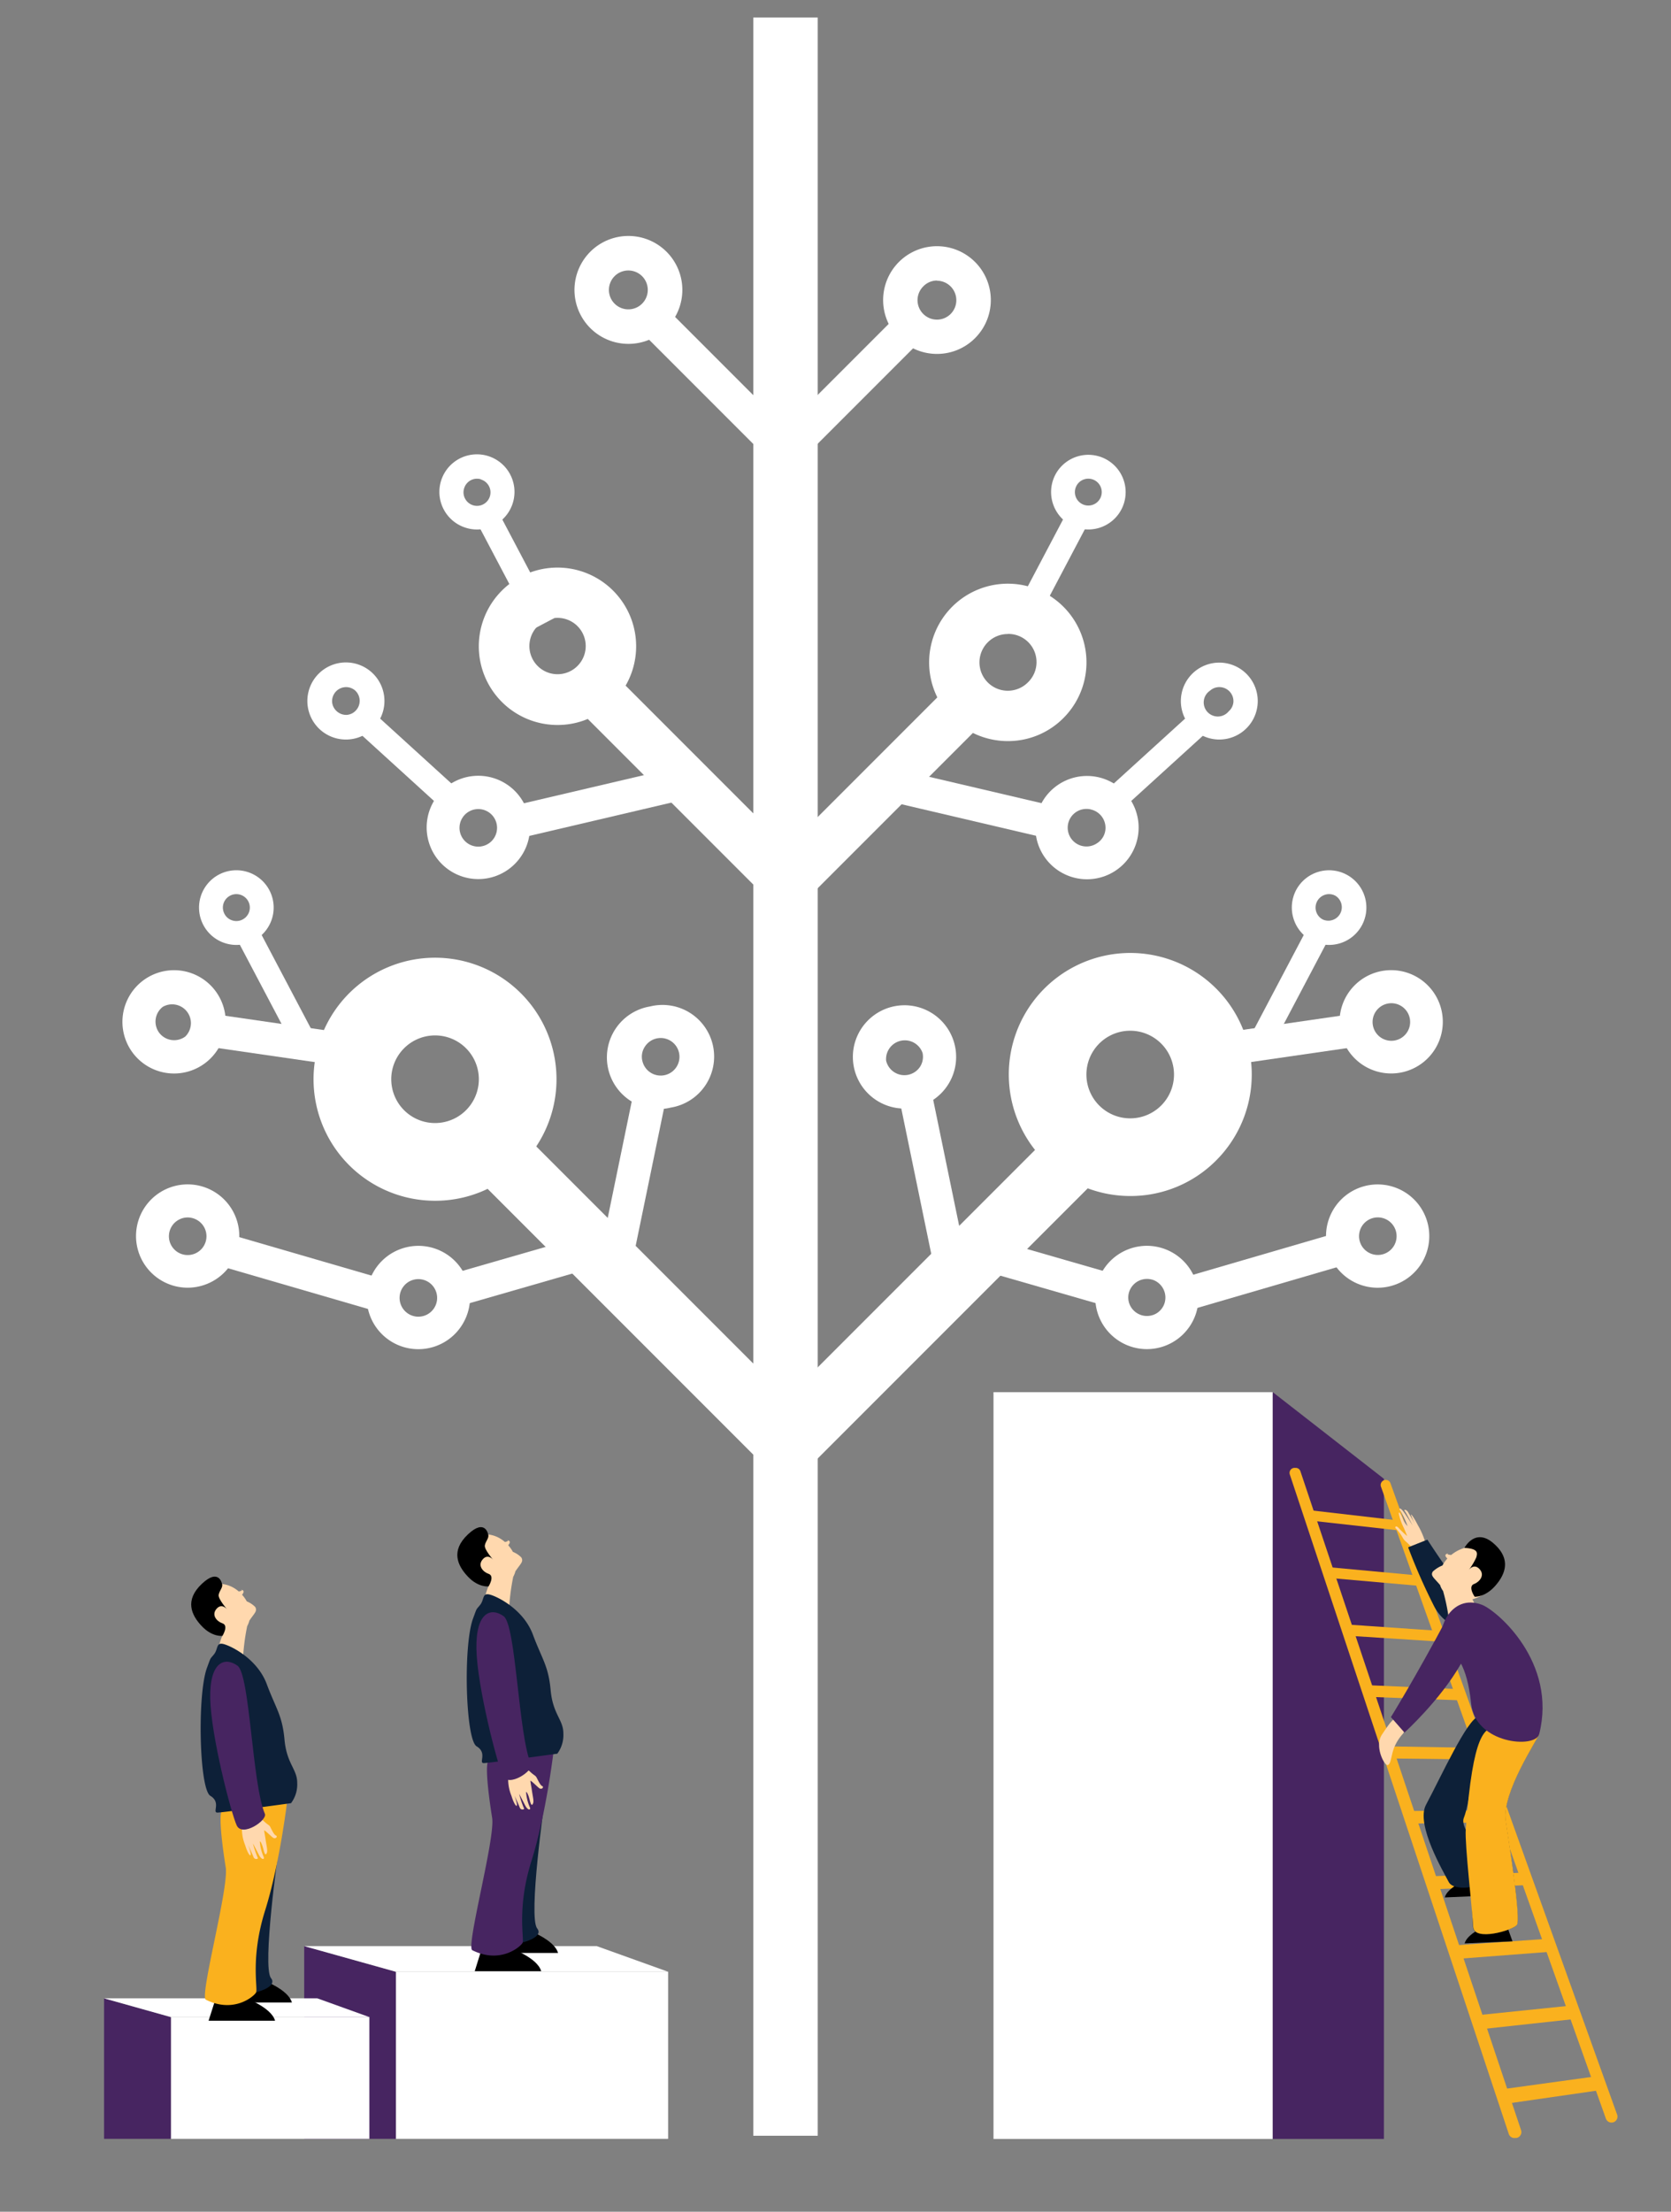 <svg id="Layer_1" data-name="Layer 1" xmlns="http://www.w3.org/2000/svg" viewBox="0 0 356 471"><rect x="0" y="0" width="356" height="471" fill="#808080" stroke="none"/><defs><style>.cls-1{fill:#fff;}.cls-2{fill:#472561;}.cls-3{fill:#fab11e;}.cls-4{fill:#0d2038;}.cls-5{fill:#ffd8ae;}</style></defs><title>Paso 4</title><rect class="cls-1" x="84.34" y="419.91" width="58.01" height="35.58" transform="translate(226.68 875.39) rotate(180)"/><polygon class="cls-2" points="64.81 414.44 84.34 419.9 84.34 455.48 64.81 455.48 64.81 414.44"/><polygon class="cls-1" points="127.14 414.44 64.81 414.44 84.34 419.9 142.34 419.9 127.14 414.44"/><rect class="cls-1" x="211.66" y="296.47" width="59.49" height="159.03"/><polygon class="cls-2" points="294.84 314.92 271.16 296.47 271.16 455.5 294.84 455.5 294.84 314.92"/><path class="cls-3" d="M343.53,452h0a1.27,1.27,0,0,1-1.4-.82L294.21,316.6a1.08,1.08,0,0,1,1.16-1.43h0a1.05,1.05,0,0,1,.87.7l48.28,134.45A1.27,1.27,0,0,1,343.53,452Z"/><polygon class="cls-3" points="312.18 362.14 292.11 361.37 291.37 358.87 311.4 359.74 312.18 362.14"/><polygon class="cls-3" points="321.13 388.01 300.78 388.34 299.99 385.67 320.31 385.45 321.13 388.01"/><polygon class="cls-3" points="315.88 374.71 295.62 374.47 294.85 371.88 315.08 372.23 315.88 374.71"/><path class="cls-3" d="M323.09,455.29l-.25,0a1.26,1.26,0,0,1-1.4-.85L274.79,314a1.07,1.07,0,0,1,1.16-1.4l.23,0a1.06,1.06,0,0,1,.87.72l47,140.29A1.27,1.27,0,0,1,323.09,455.29Z"/><polygon class="cls-3" points="299.06 326.03 279.38 323.84 278.71 321.57 298.36 323.84 299.06 326.03"/><polygon class="cls-3" points="302.69 337.75 283.98 336.1 283.3 333.76 301.97 335.49 302.69 337.75"/><polygon class="cls-3" points="307.21 349.62 287.24 348.34 286.52 345.92 306.47 347.29 307.21 349.62"/><polygon class="cls-3" points="325.12 401.45 304.57 402.38 303.75 399.61 324.27 398.8 325.12 401.45"/><polygon class="cls-3" points="330.69 415.61 310.06 417.19 309.21 414.33 329.81 412.87 330.69 415.61"/><polygon class="cls-3" points="336.11 429.89 315.38 432.15 314.5 429.18 335.19 427.05 336.11 429.89"/><polygon class="cls-3" points="342.03 444.95 321.24 447.95 320.32 444.88 341.08 442.02 342.03 444.95"/><path d="M108.8,414.9s5.69,2,6.5,4.88H101.14l1.52-4.88S103.87,415.88,108.8,414.9Z"/><path d="M112.38,411s5.69,2,6.51,4.89H104.73l1.52-4.89S107.45,412,112.38,411Z"/><path class="cls-4" d="M116.05,383.42s-3.56,24.85-1.6,27.26-6.54,4.44-10,3,3-27,2.64-29.33S114.08,383.65,116.05,383.42Z"/><path class="cls-2" d="M118,372.43s-1.56,13.63-4.77,23.85-1.45,16.68-1.92,17.5-4.73,4.51-10.69,1.53c-1.41-.71,4.93-23.85,4.23-28.19s-1.74-12.24-.59-12.24A131.49,131.49,0,0,0,118,372.43Z"/><path class="cls-5" d="M109.84,334.57c1.11-1.64,1.74-2,1.23-2.9a5.32,5.32,0,0,0-1.8-1.19,7.12,7.12,0,0,0-1-1.41c.87-1.05-.25-1.05-.25-1.05s.64.16-.46.35c-2.16-1.89-5.14-2.17-7-.54-2.1,1.82-2,5.33.14,7.84a6.8,6.8,0,0,0,3.37,2.13,11.84,11.84,0,0,0-.94,3.81l5.28,1.88a48.06,48.06,0,0,1,.93-7.7,4.75,4.75,0,0,0,.47-1.2Z"/><path class="cls-4" d="M100.77,344.7c.93-2.52.59-1.76,1.53-2.94s.36-2.71,2.24-2.13,7.08,3.31,9,8.49,3.3,6.6,3.77,11.79,2.71,6.29,2.71,9.21a6.65,6.65,0,0,1-1.29,4.34s-14.51,2-15.67,2,.84-2.15-1.52-3.57S98.65,350.48,100.77,344.7Z"/><path class="cls-5" d="M113,379.28c.11.85.21,1.26.26,1.63.26,1.82.52,2.63.3,3.15s-.43.37-.7-.71-.6-1.77-.78-1.74a10,10,0,0,0,.78,3.23c.33.59-.34.88-1-.41s-1.26-2.41-1.26-2.41a21.52,21.52,0,0,0,1,3c.29.37-.64.52-.86-.07s-1.11-2.52-1.11-2.52.69,1.92.47,2.11-.76-.85-1.14-2.11a9.36,9.36,0,0,1-.7-3.41c.11-1.07,3.59-2.78,4.59-1.81s1.19.81,1.49,1.37.74,1.59,1.18,1.78-.11.89-.7.4S113,379,113,379.28Z"/><path class="cls-2" d="M113.13,375.72c.59,1.35-4.81,5-6,2.47s-5.47-19-5.63-27,3.17-8.92,5.81-7S110.43,369.5,113.13,375.72Z"/><path d="M104,326.76s-.62-3.48-4.31,0-2.25,6.63,0,9,4.4,2.07,4.4,2.07,1.39-2.21,0-2.67c-1.16-.39-2.42-1.74-1.25-3.09s2.31.18,2.31.18-2-2.24-1.86-3.14S104.28,327.49,104,326.76Z"/><rect class="cls-1" x="36.4" y="429.55" width="42.29" height="25.94" transform="translate(115.09 885.03) rotate(180)"/><polygon class="cls-2" points="22.17 425.56 36.4 429.55 36.4 455.48 22.17 455.48 22.17 425.56"/><polygon class="cls-1" points="67.61 425.56 22.17 425.56 36.4 429.55 78.69 429.55 67.61 425.56"/><path d="M52.1,425.43s5.69,2,6.5,4.89H44.44L46,425.43S47.17,426.42,52.1,425.43Z"/><path d="M55.68,421.56s5.69,2,6.51,4.88H48l1.53-4.88S50.75,422.54,55.68,421.56Z"/><path class="cls-4" d="M59.35,394s-3.56,24.84-1.61,27.26-6.53,4.44-10,3,3-27,2.64-29.33S57.38,394.19,59.35,394Z"/><path class="cls-3" d="M61.25,383s-1.56,13.63-4.77,23.85S55,423.5,54.55,424.32s-4.72,4.51-10.69,1.53c-1.4-.71,4.94-23.85,4.23-28.2s-1.73-12.23-.58-12.23A132.42,132.42,0,0,0,61.25,383Z"/><path class="cls-5" d="M53.14,345.11c1.1-1.64,1.73-2,1.23-2.9a5.42,5.42,0,0,0-1.8-1.19,7.12,7.12,0,0,0-1-1.41c.86-1.05-.25-1.05-.25-1.05s.64.16-.46.35c-2.17-1.89-5.15-2.17-7-.54-2.1,1.82-2,5.33.13,7.83a6.78,6.78,0,0,0,3.38,2.14,11.84,11.84,0,0,0-.94,3.81L51.73,354a46.87,46.87,0,0,1,.93-7.7,4.75,4.75,0,0,0,.47-1.2Z"/><path class="cls-4" d="M44.07,355.24c.93-2.52.59-1.77,1.53-2.95s.36-2.71,2.24-2.12,7.07,3.3,9,8.49,3.3,6.6,3.77,11.79,2.71,6.29,2.71,9.21A6.65,6.65,0,0,1,62,384s-14.51,2-15.68,2,.85-2.15-1.51-3.57S42,361,44.07,355.24Z"/><path class="cls-5" d="M56.28,389.82c.11.85.21,1.25.26,1.63.26,1.82.52,2.63.3,3.15s-.43.37-.7-.71-.6-1.78-.79-1.74a10.18,10.18,0,0,0,.79,3.22c.33.6-.34.89-1-.4s-1.26-2.41-1.26-2.41a21.52,21.52,0,0,0,1,3c.29.37-.64.52-.86-.07s-1.11-2.52-1.11-2.52.69,1.92.47,2.11-.77-.85-1.14-2.11a9.36,9.36,0,0,1-.7-3.41c.11-1.07,3.59-2.78,4.59-1.81s1.19.81,1.48,1.37.74,1.59,1.19,1.77-.11.89-.7.41S56.25,389.58,56.28,389.82Z"/><path class="cls-2" d="M56.43,386.26c.59,1.35-4.81,5.05-6,2.47s-5.47-19-5.64-27,3.18-8.92,5.82-7S53.73,380,56.43,386.26Z"/><path d="M47.3,337.3s-.63-3.48-4.31,0-2.25,6.63,0,9,4.4,2.07,4.4,2.07,1.39-2.21,0-2.67c-1.17-.39-2.42-1.74-1.26-3.09s2.32.18,2.32.18-2-2.25-1.87-3.14S47.58,338,47.3,337.3Z"/><path class="cls-5" d="M299.79,327.11c-.33-.86-.52-1.27-.67-1.64a13.3,13.3,0,0,1-1.12-3.13c0-.47.24-.28.75.82a5.46,5.46,0,0,0,1.12,1.84,18.16,18.16,0,0,0-1.54-3.29c-.42-.64,0-.8.95.59s1.68,2.59,1.68,2.59-1.33-2.67-1.67-3.09.36-.38.71.24,1.59,2.66,1.59,2.66a11,11,0,0,1-1-2.14c.13-.14.85,1,1.5,2.27a16.64,16.64,0,0,1,1.52,3.46c.21,1-2.08,2-3.14.91s-1.17-1-1.56-1.62a9.68,9.68,0,0,0-1.45-2c-.4-.26-.16-.85.45-.26A17.11,17.11,0,0,0,299.79,327.11Z"/><path class="cls-4" d="M317.16,345c1.73,1.54-7.88,4.77-11.79-3.26A125,125,0,0,1,300,329.51l4.1-1.63S312.35,340.72,317.16,345Z"/><path d="M312.33,400.35s-4,1.64-4.53,3.72l10.19-.44-1.24-3.47S315.91,400.91,312.33,400.35Z"/><path d="M316.56,410.15s-4,1.63-4.53,3.72l10.2-.45L321,410S320.15,410.7,316.56,410.15Z"/><path class="cls-5" d="M306.82,337.56c-1.36-1.61-2.11-2-1.57-2.88a6.48,6.48,0,0,1,2.06-1.3,7.17,7.17,0,0,1,1.05-1.48c-1.06-1,.24-1.08.24-1.08s-.74.19.56.33c2.44-2,5.91-2.46,8.19-.9,2.53,1.74,2.62,5.3.19,8a8.11,8.11,0,0,1-3.85,2.33,11,11,0,0,1,1.27,3.82l-6.09,2.18a42.39,42.39,0,0,0-1.43-7.77,4.33,4.33,0,0,1-.61-1.19Z"/><path class="cls-4" d="M315,365.55s13.2,2.6,12.88,3.73-8,12.48-7.12,18.4,3.25,21.09,2.37,22.25-9.17,3.57-9.31.4-.93-17.08-1.26-20.24S314.18,375,314.18,375s-1.16,9.29-2.33,12.16,7.49,10.74,5.53,12.87-7.71,2.76-8.73.76-7.11-12.22-4.85-16.44C307,378.36,312.63,366,315,365.55Z"/><path class="cls-3" d="M318.41,367.66s9.83.49,9.51,1.62-8,12.48-7.12,18.4,3.25,21.09,2.37,22.25-9.17,3.57-9.31.4-1.82-17.58-1.59-20.74C313.82,368.36,316.49,368.39,318.41,367.66Z"/><path class="cls-2" d="M315.77,341.77c3.24,1.28,16,12.25,12.15,27.51-.79,3.18-13.61,2.09-14.5-6.45s-3.21-10.41-5.55-12.68S308.94,339.09,315.77,341.77Z"/><path d="M312,329.63s2.25-4.36,6.15-1,2.57,6.63.39,9.1-4.37,2.3-4.37,2.3-1.51-2.18-.12-2.71c1.16-.45,2.38-1.87,1.14-3.19s-2.34.28-2.34.28a13.27,13.27,0,0,0,1.68-2.78C314.76,330.72,315,329.8,312,329.63Z"/><path class="cls-5" d="M298.87,369.23a10.16,10.16,0,0,0-1.88,3c-.64,1.71-.63,3.41-1.33,3.65s-2.91-4-1.24-6.49,2.65-4,3.82-3.5S300.08,367.58,298.87,369.23Z"/><path class="cls-2" d="M308.47,344.24c1.08-2,7.18,2.36,2.75,10.12s-12,14.6-12,14.6l-2.89-3.29S301.64,357.09,308.47,344.24Z"/><rect class="cls-1" x="93.51" y="266.71" width="38.32" height="7.03" transform="translate(-70.41 41.75) rotate(-16.07)"/><path class="cls-1" d="M98.76,281.62A11,11,0,1,1,86.1,265.74a11,11,0,0,1,13.61,7.52h0A10.94,10.94,0,0,1,98.76,281.62Zm-13.09-7.23a4,4,0,1,0,7.28.82,4,4,0,0,0-7.28-.82Z"/><rect class="cls-1" x="59.61" y="251.5" width="7.03" height="38.32" transform="translate(-214.39 255.71) rotate(-73.79)"/><path class="cls-1" d="M45.28,272.86a11,11,0,1,1,5.26-6.56h0A10.91,10.91,0,0,1,45.28,272.86Zm-7.21-13.1a4,4,0,1,0,3-.34A3.94,3.94,0,0,0,38.07,259.76Z"/><rect class="cls-1" x="57.53" y="202.6" width="7.03" height="38.32" transform="translate(-167.18 250.35) rotate(-81.75)"/><path class="cls-1" d="M43.67,226.42a11,11,0,1,1,4.3-7.23h0A10.94,10.94,0,0,1,43.67,226.42Zm-9-12A4,4,0,0,0,33.17,217a4,4,0,0,0,.75,2.94,4,4,0,0,0,5.55.8,4,4,0,0,0-4.75-6.35Z"/><rect class="cls-1" x="116.09" y="245.24" width="38.32" height="7.03" transform="translate(-135.69 330.98) rotate(-78.35)"/><rect class="cls-1" x="106.56" y="167.84" width="38.32" height="7.03" transform="translate(-35.79 33.22) rotate(-13.19)"/><path class="cls-1" d="M111.25,182a11,11,0,1,1,1.36-8.3h0A10.91,10.91,0,0,1,111.25,182Zm-12.71-7.88a4,4,0,1,0,7.23,1.18,4,4,0,0,0-7.23-1.18Z"/><rect class="cls-1" x="84.16" y="147.56" width="5.25" height="28.6" transform="translate(-91.34 117.11) rotate(-47.7)"/><path class="cls-1" d="M74.09,157.48a8.21,8.21,0,1,1,5.68-2.68h0A8.17,8.17,0,0,1,74.09,157.48Zm-.52-11.15a3,3,0,0,0-2.82,3.09,2.93,2.93,0,0,0,1,2.05,3,3,0,0,0,2.12.77,2.93,2.93,0,0,0,2-1,3,3,0,0,0-.19-4.18A2.94,2.94,0,0,0,73.57,146.33Z"/><rect class="cls-1" x="106.84" y="106.72" width="5.08" height="27.7" transform="translate(-43.61 64.92) rotate(-27.8)"/><path class="cls-1" d="M99.26,112.4a8,8,0,1,1,6.06-.56h0A7.89,7.89,0,0,1,99.26,112.4Zm3.2-10.33A2.86,2.86,0,0,0,98.88,104a2.8,2.8,0,0,0,.2,2.18,2.87,2.87,0,1,0,3.38-4.07Z"/><rect class="cls-1" x="55.55" y="195.19" width="5.08" height="27.7" transform="translate(-90.78 51.21) rotate(-27.8)"/><path class="cls-1" d="M48,200.87a7.95,7.95,0,1,1,6.06-.56h0A7.89,7.89,0,0,1,48,200.87Zm3.2-10.33a2.85,2.85,0,0,0-2.18.2,2.88,2.88,0,0,0-1.41,1.69,2.85,2.85,0,0,0,.21,2.18,2.78,2.78,0,0,0,1.68,1.4,2.83,2.83,0,0,0,2.19-.2,2.86,2.86,0,0,0-.49-5.27Z"/><rect class="cls-1" x="217.29" y="251.07" width="7.03" height="38.32" transform="translate(-99.99 407.59) rotate(-73.93)"/><path class="cls-1" d="M233.77,273.26h0a11,11,0,1,1,.94,8.36A11,11,0,0,1,233.77,273.26Zm11.66-.76a4,4,0,0,0-4.9,2.71,3.86,3.86,0,0,0,.34,3,4,4,0,0,0,5.38,1.56,3.94,3.94,0,0,0,1.89-2.38,4,4,0,0,0-2.71-4.9Z"/><rect class="cls-1" x="251.2" y="267.14" width="38.32" height="7.03" transform="matrix(0.96, -0.28, 0.28, 0.96, -64.81, 86.24)"/><path class="cls-1" d="M282.94,266.3h0a11,11,0,0,1,7.49-13.63,11,11,0,1,1-7.49,13.63Zm9.45-6.88a4,4,0,0,0-2.7,4.92,4,4,0,1,0,2.7-4.92Z"/><rect class="cls-1" x="253.28" y="218.24" width="38.32" height="7.03" transform="translate(-29 41.39) rotate(-8.25)"/><path class="cls-1" d="M285.5,219.19h0a11,11,0,1,1,4.31,7.23A11,11,0,0,1,285.5,219.19Zm10.31-5.5a4,4,0,0,0-3.35,4.49,4,4,0,1,0,3.35-4.49Z"/><rect class="cls-1" x="194.71" y="229.59" width="7.03" height="38.32" transform="translate(-46.15 45.16) rotate(-11.65)"/><path class="cls-1" d="M194.88,235.86h0a11,11,0,1,1,7-4.72A11,11,0,0,1,194.88,235.86Zm-6.1-10a4,4,0,0,0,7.19,1.38,3.92,3.92,0,0,0,.58-3,4,4,0,0,0-7.77,1.6Z"/><path class="cls-1" d="M142.94,235.86h0a11,11,0,1,1-4.44-21.53,11,11,0,1,1,4.44,21.53Zm-6.1-10a4,4,0,1,0,.57-3A3.86,3.86,0,0,0,136.84,225.89Z"/><rect class="cls-1" x="204.25" y="152.19" width="7.03" height="38.32" transform="translate(-6.49 334.52) rotate(-76.81)"/><path class="cls-1" d="M220.87,173.74h0a11,11,0,1,1,1.36,8.3A11,11,0,0,1,220.87,173.74Zm11.6-1.35a4,4,0,1,0,1.19,7.22,3.9,3.9,0,0,0,1.77-2.46,4,4,0,0,0-3-4.76Z"/><rect class="cls-1" x="232.4" y="159.23" width="28.6" height="5.25" transform="translate(-44.7 208.16) rotate(-42.3)"/><path class="cls-1" d="M253.7,154.8h0a8.19,8.19,0,1,1,5.69,2.68A8.22,8.22,0,0,1,253.7,154.8Zm4.08-7.71a3,3,0,1,0,4,4.38,2.93,2.93,0,0,0,1-2.05,3,3,0,0,0-2.82-3.09A2.94,2.94,0,0,0,257.78,147.09Z"/><rect class="cls-1" x="210.25" y="118.03" width="27.7" height="5.08" transform="translate(12.93 262.58) rotate(-62.2)"/><path class="cls-1" d="M228.16,111.84h0a8,8,0,0,1-3.33-10.74,7.95,7.95,0,1,1,3.33,10.74Zm1.17-8.37a2.86,2.86,0,1,0,1.68-1.4A2.82,2.82,0,0,0,229.33,103.47Z"/><rect class="cls-1" x="261.53" y="206.5" width="27.7" height="5.08" transform="translate(-37.96 355.16) rotate(-62.2)"/><path class="cls-1" d="M279.44,200.31h0a8,8,0,0,1-3.32-10.74,7.95,7.95,0,1,1,3.32,10.74Zm1.17-8.37a2.86,2.86,0,0,0,1.2,3.87,2.87,2.87,0,0,0,2.67-5.07,2.87,2.87,0,0,0-3.87,1.2Z"/><rect class="cls-1" x="160.49" y="3.73" width="13.72" height="451.09"/><path class="cls-1" d="M92.68,255.71a25.88,25.88,0,1,1,18.3-7.58h0A25.71,25.71,0,0,1,92.68,255.71Zm0-35.21a9.33,9.33,0,1,0,6.6,2.73A9.3,9.3,0,0,0,92.68,220.5Z"/><path class="cls-1" d="M240.8,254.7a25.88,25.88,0,1,1,18.3-7.58h0A25.71,25.71,0,0,1,240.8,254.7Zm0-35.2a9.33,9.33,0,1,0,6.59,15.92h0a9.33,9.33,0,0,0-6.6-15.92Z"/><rect class="cls-1" x="158.58" y="162.62" width="58.43" height="10.72" transform="translate(-63.77 181.99) rotate(-45)"/><rect class="cls-1" x="138.88" y="135.33" width="10.72" height="58.43" transform="translate(-74.1 150.19) rotate(-45)"/><path class="cls-1" d="M118.77,154.39a16.76,16.76,0,1,1,11.85-4.91h0A16.65,16.65,0,0,1,118.77,154.39Zm0-22.81a6,6,0,1,0,4.27,1.77A6,6,0,0,0,118.77,131.58Z"/><path class="cls-1" d="M214.71,157.82a16.76,16.76,0,1,1,11.85-4.91h0A16.62,16.62,0,0,1,214.71,157.82Zm0-22.8a6,6,0,0,0-4.27,1.77,6,6,0,1,0,8.54,8.54h0A6,6,0,0,0,214.71,135Z"/><rect class="cls-1" x="161.15" y="78.66" width="40.04" height="7.35" transform="translate(-5.15 152.22) rotate(-45)"/><rect class="cls-1" x="147.65" y="60.17" width="7.35" height="40.04" transform="translate(-12.38 130.49) rotate(-45)"/><path class="cls-1" d="M133.86,73.23A11.49,11.49,0,1,1,142,69.87h0A11.42,11.42,0,0,1,133.86,73.23Zm0-15.63a4.14,4.14,0,1,0,2.93,1.21A4.15,4.15,0,0,0,133.86,57.6Z"/><path class="cls-1" d="M199.61,75.37A11.47,11.47,0,1,1,207.74,72h0A11.42,11.42,0,0,1,199.61,75.37Zm0-15.63A4.08,4.08,0,0,0,196.69,61a4.13,4.13,0,0,0,0,5.85,4.12,4.12,0,0,0,5.85,0h0a4.15,4.15,0,0,0-2.93-7.07Z"/><rect class="cls-1" x="128.07" y="227.96" width="13.72" height="93.11" transform="translate(-154.59 175.82) rotate(-45)"/><rect class="cls-1" x="155.05" y="266.65" width="93.11" height="13.72" transform="translate(-134.35 222.65) rotate(-45)"/></svg>